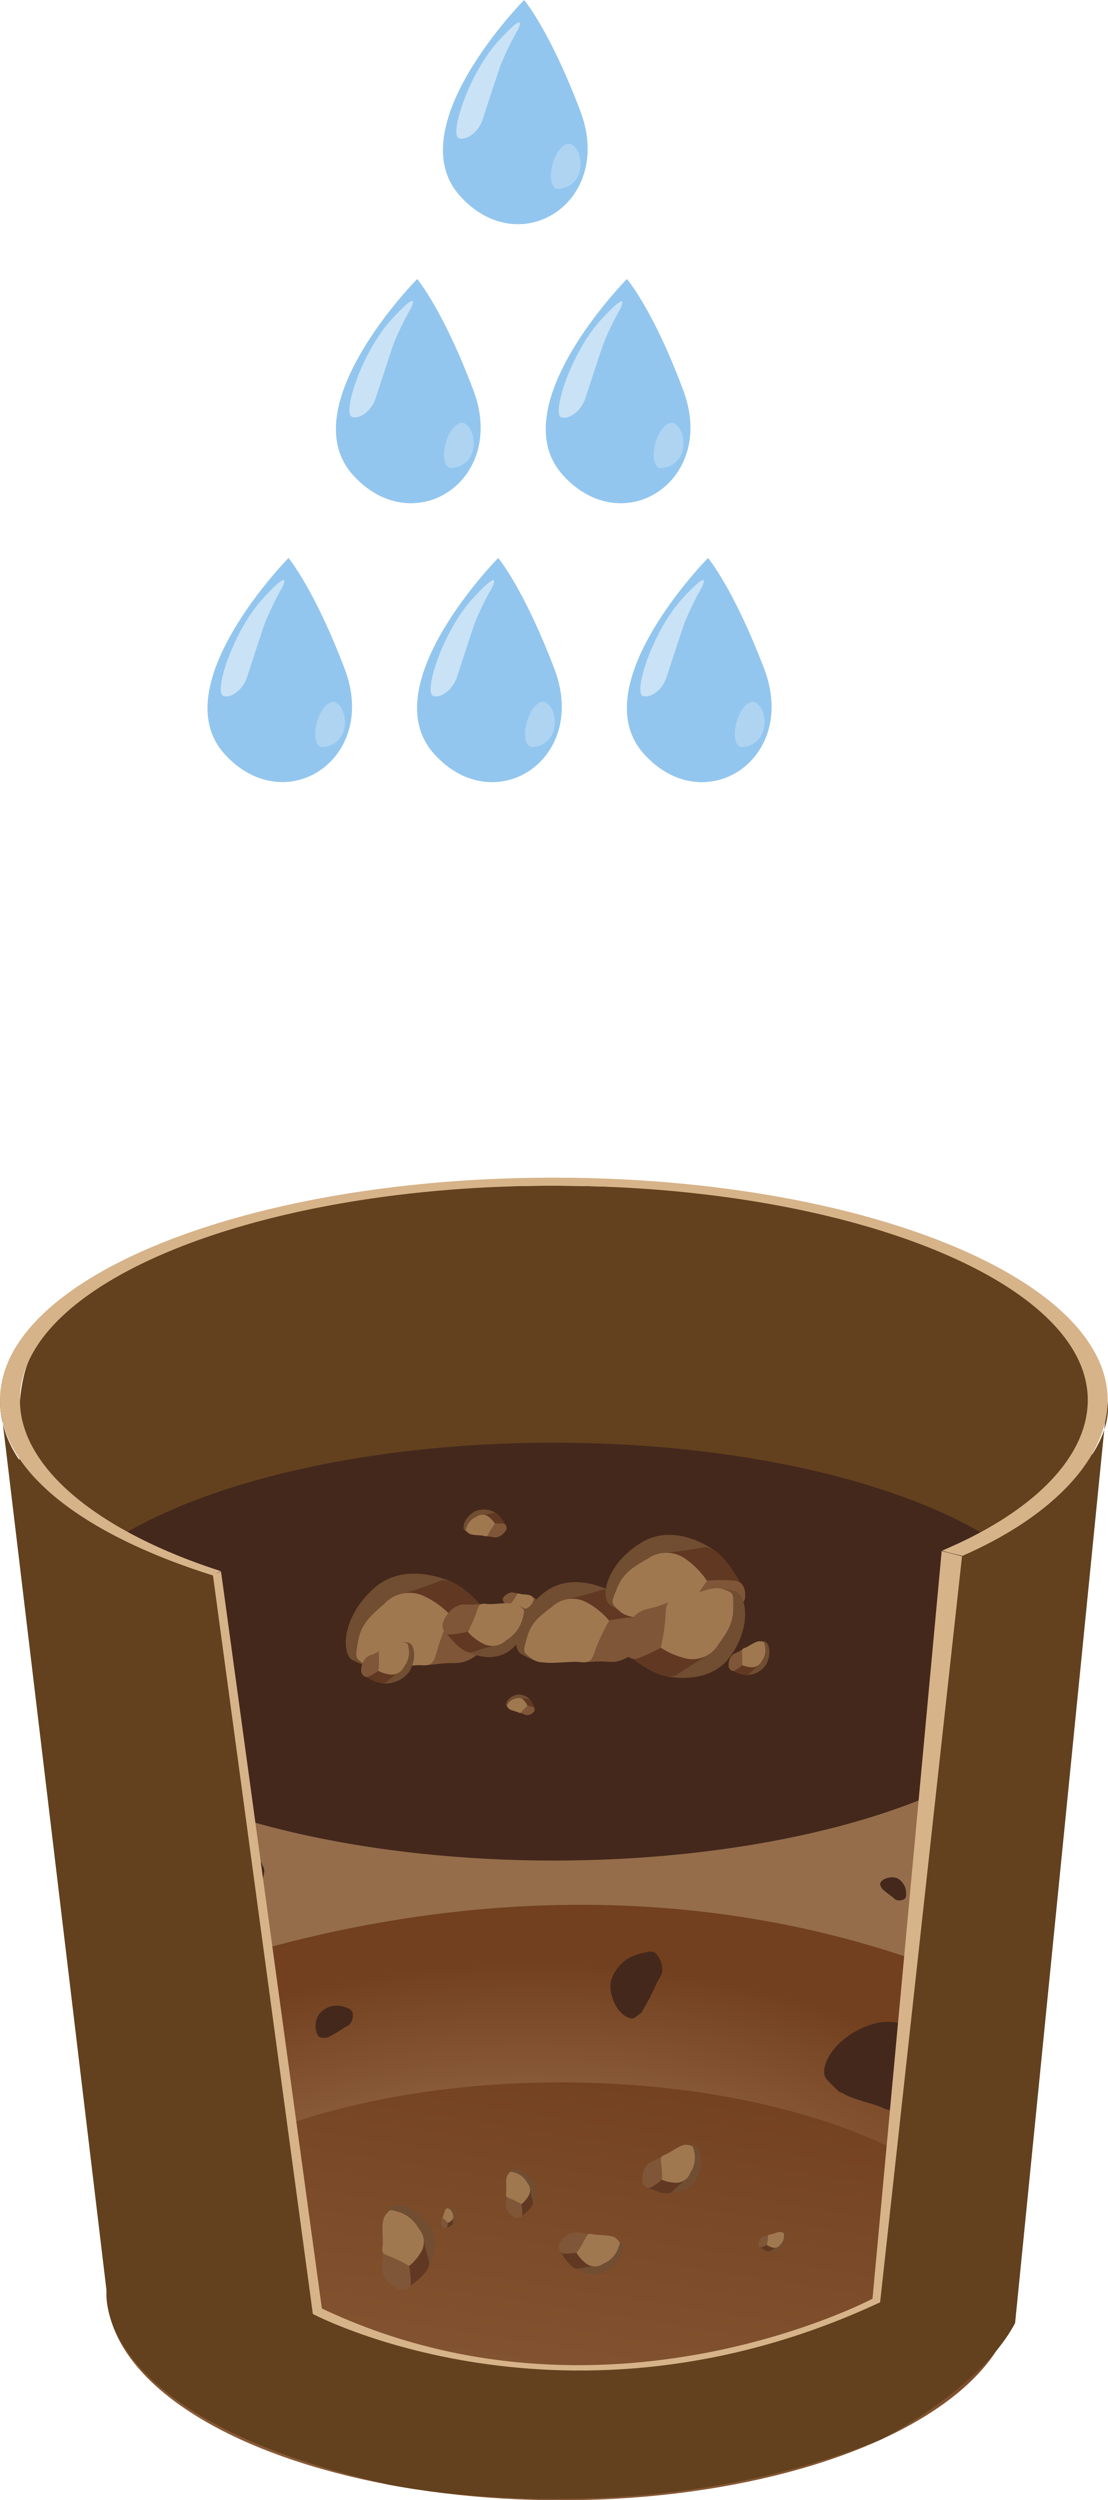 <?xml version="1.0" encoding="UTF-8"?>
<svg xmlns="http://www.w3.org/2000/svg" xmlns:xlink="http://www.w3.org/1999/xlink" viewBox="0 0 101.86 229.73">
  <defs>
    <style>.cls-1{fill:#63411e;}.cls-2{fill:#956d4b;}.cls-3{fill:#44281c;}.cls-4{fill:#714d31;}.cls-5{fill:#613922;}.cls-6{fill:#7f5637;}.cls-7{fill:#a07850;}.cls-8{fill:url(#Безымянный_градиент_26);}.cls-9{fill:url(#Безымянный_градиент_7);}.cls-10{fill:#d7b389;}.cls-11{fill:#93c6ee;}.cls-12{fill:#c9e2f6;}.cls-13{fill:#aed4f2;}</style>
    <radialGradient id="Безымянный_градиент_26" cx="47.79" cy="211.65" r="54.35" gradientTransform="translate(97.44 328.51) rotate(179.09) scale(1 0.56)" gradientUnits="userSpaceOnUse">
      <stop offset="0.02" stop-color="#a07450"></stop>
      <stop offset="0.27" stop-color="#9a6d4a"></stop>
      <stop offset="0.62" stop-color="#8a5b39"></stop>
      <stop offset="1" stop-color="#72401f"></stop>
    </radialGradient>
    <linearGradient id="Безымянный_градиент_7" x1="33.91" y1="323.58" x2="55.06" y2="188.13" gradientUnits="userSpaceOnUse">
      <stop offset="0.38" stop-color="#a17551"></stop>
      <stop offset="0.91" stop-color="#794826"></stop>
      <stop offset="1" stop-color="#72401f"></stop>
    </linearGradient>
  </defs>
  <g id="Слой_2" data-name="Слой 2">
    <g id="Слой_1-2" data-name="Слой 1">
      <path class="cls-1" d="M3.09,144.76,100,146.32s.91-16.95,0-19.84C98.7,122.29,91.3,109.9,54.64,109S4.53,119.61,2.48,125.44,3.09,144.76,3.09,144.76Z"></path>
      <polygon class="cls-2" points="8.29 184.92 3.09 149.94 98.7 149.94 95 184.66 8.29 184.92"></polygon>
      <path class="cls-3" d="M39.12,179.88a7.43,7.43,0,0,0-2.47-1.45v0s-3.28-1-5.07,1.23-1.48,4.59-.67,5a11.87,11.87,0,0,0,1.41.3s.05,0,.09,0a26,26,0,0,0,3-.69,1.58,1.58,0,0,0,.52-.14l.57-.16c1.28-.4,1.44-.11,2.33-.89a3.47,3.47,0,0,0,.95-2.21,2.68,2.68,0,0,0-.18-.43h0l0,0A.81.81,0,0,0,39.12,179.88Z"></path>
      <path class="cls-3" d="M21.5,182.77A9.4,9.4,0,0,0,18,183.92v0s-3.73,2.34-3.12,5.94,3.18,5.33,4.24,4.87a14.78,14.78,0,0,0,1.49-1.11s0-.09,0-.12c.79-.91,1.38-2.74,1.91-3.52a1.77,1.77,0,0,0,.31-.62l.33-.69c.7-1.58,1.11-1.48,1.12-3A4.41,4.41,0,0,0,23,182.86a2.83,2.83,0,0,0-.57-.2v0h-.07A1.07,1.07,0,0,0,21.5,182.77Z"></path>
      <path class="cls-3" d="M37.29,189.11a2.82,2.82,0,0,0-1.09-.27h0a2,2,0,0,0-1.77,1c-.43,1,0,1.89.3,1.94a3.14,3.14,0,0,0,.57,0l0,0a8.16,8.16,0,0,0,1.07-.6.5.5,0,0,0,.18-.11l.19-.12c.44-.29.53-.2.78-.59a1.36,1.36,0,0,0,.11-.94l-.12-.14h0A.31.31,0,0,0,37.29,189.11Z"></path>
      <path class="cls-3" d="M78.17,180.74a1.86,1.86,0,0,0-.1-.77h0s-.33-.88-1.1-.9-1.24.44-1.19.68a2.15,2.15,0,0,0,.17.35s0,0,0,0a6,6,0,0,0,.65.55.41.41,0,0,0,.12.09l.13.1c.3.21.26.29.57.35a.92.92,0,0,0,.64-.16.36.36,0,0,0,.06-.11h0A.28.28,0,0,0,78.17,180.74Z"></path>
      <path class="cls-3" d="M89.82,194.79a9.57,9.57,0,0,0-1.65-3.32h0s-2.87-3.39-6.38-2.26-4.86,3.95-4.24,4.94a12.48,12.48,0,0,0,1.32,1.32s.09,0,.12,0c1,.66,2.94,1,3.79,1.4a2,2,0,0,0,.67.22c.19.06.39.13.73.22,1.68.47,1.65.9,3.16.69A4.45,4.45,0,0,0,90,196.28a2.58,2.58,0,0,0,.11-.6h0l0-.06A1.06,1.06,0,0,0,89.82,194.79Z"></path>
      <path class="cls-3" d="M67.15,183.26a7.06,7.06,0,0,0-1.62,2.33l0,0s-1.21,3.19.84,5.12,4.44,1.81,4.88,1a11.11,11.11,0,0,0,.4-1.38s0-.06,0-.09a24.5,24.5,0,0,0-.46-3.06,1.38,1.38,0,0,0-.1-.53c0-.15-.06-.31-.12-.58-.3-1.3,0-1.43-.7-2.37a3.43,3.43,0,0,0-2.12-1.1,1.9,1.9,0,0,0-.44.15v0l0,0A.81.81,0,0,0,67.15,183.26Z"></path>
      <path class="cls-4" d="M67.31,207a1.39,1.39,0,0,0,1.36-.36c.47-.61.37-1.25.15-1.35l-.38-.07c-.26,0-.28.6-.29.61Z"></path>
      <path class="cls-5" d="M66.49,206.52s.76.69,1.07.48a8,8,0,0,1,.7-.4l0-.21a3,3,0,0,0-.83-.28l-.5.17A3,3,0,0,0,66.49,206.52Z"></path>
      <path class="cls-6" d="M66.44,206.41c0,.08.11.31.34.23a3.23,3.23,0,0,0,.46-.2s.23-.71.28-.84.13-.16-.21,0-.39,0-.63.25A1,1,0,0,0,66.44,206.41Z"></path>
      <path class="cls-7" d="M67.24,206.44a3.81,3.81,0,0,0,.11-.6c0-.27,0-.34.25-.38s.72-.28,1-.19.22.07.22.38a1.13,1.13,0,0,1-.33.76.63.63,0,0,1-.66.28A1.66,1.66,0,0,1,67.24,206.44Z"></path>
      <path class="cls-4" d="M58,201.71s2.08.11,2.82-1.45.22-2.92-.31-3a5.61,5.61,0,0,0-.88,0c-.57,0-.32,1.44-.34,1.47S58,201.71,58,201.71Z"></path>
      <path class="cls-5" d="M56,201s2,1.15,2.59.54,1.34-1.22,1.34-1.22l-.14-.45a6.4,6.4,0,0,0-2-.21c-.32.17-.86.53-1,.6A7.94,7.94,0,0,0,56,201Z"></path>
      <path class="cls-6" d="M55.83,200.76c.1.18.38.63.86.34a8.34,8.34,0,0,0,.91-.65s.16-1.68.22-2,.2-.42-.5,0-.84.27-1.25.86A2.06,2.06,0,0,0,55.83,200.76Z"></path>
      <path class="cls-7" d="M57.6,200.45a10.82,10.82,0,0,0,0-1.38c-.08-.6-.14-.75.36-.94s1.46-1,2-.89.52.06.67.73a2.46,2.46,0,0,1-.36,1.82,1.39,1.39,0,0,1-1.32.93A3.47,3.47,0,0,1,57.6,200.45Z"></path>
      <path class="cls-4" d="M49.38,208.45s1.62,1.23,3.08.38,1.77-2.24,1.4-2.63a6.62,6.62,0,0,0-.72-.46c-.48-.28-1,1-1.09,1Z"></path>
      <path class="cls-5" d="M48.12,206.76s1,2,1.81,1.85a17,17,0,0,1,1.74-.25l.14-.44s-1.13-1.22-1.48-1.25-1,0-1.14-.07A7.46,7.46,0,0,0,48.12,206.76Z"></path>
      <path class="cls-6" d="M48.12,206.48c0,.2,0,.72.51.75a7.54,7.54,0,0,0,1.09,0s1.05-1.27,1.27-1.48.39-.24-.41-.28-.82-.24-1.47,0A2.07,2.07,0,0,0,48.12,206.48Z"></path>
      <path class="cls-7" d="M49.72,207.2a8.58,8.58,0,0,0,.72-1.14c.27-.53.31-.68.81-.56s1.72,0,2.12.38.39.33.14,1a2.41,2.41,0,0,1-1.29,1.28,1.37,1.37,0,0,1-1.57,0A3.52,3.52,0,0,1,49.72,207.2Z"></path>
      <path class="cls-4" d="M45.66,202.86a2.3,2.3,0,0,0,.08-2.36c-.75-1.06-1.83-1.21-2.09-.9a3.31,3.31,0,0,0-.31.58c-.18.38.83.74.84.76Z"></path>
      <path class="cls-5" d="M44.45,203.94s1.48-.89,1.29-1.5-.31-1.32-.31-1.32l-.34-.07s-.85.94-.86,1.21,0,.76,0,.87A6.15,6.15,0,0,0,44.45,203.94Z"></path>
      <path class="cls-6" d="M44.23,204c.16,0,.56,0,.54-.44a5.65,5.65,0,0,0-.09-.83s-1-.72-1.21-.87-.21-.28-.19.33-.13.64.1,1.13A1.58,1.58,0,0,0,44.23,204Z"></path>
      <path class="cls-7" d="M44.68,202.69a6.64,6.64,0,0,0-.92-.48c-.42-.16-.54-.18-.48-.58s-.11-1.31.15-1.64.23-.32.73-.17a1.85,1.85,0,0,1,1.05.9,1,1,0,0,1,.13,1.2A2.67,2.67,0,0,1,44.68,202.69Z"></path>
      <path class="cls-4" d="M38.3,204.61a1,1,0,0,0,.34-1c-.17-.53-.6-.73-.75-.64l-.2.2c-.13.14.25.41.25.43Z"></path>
      <path class="cls-5" d="M37.67,204.9s.72-.18.72-.46,0-.58,0-.58l-.13-.07s-.47.28-.51.39-.08.32-.1.36A2.49,2.49,0,0,0,37.67,204.9Z"></path>
      <path class="cls-6" d="M37.57,204.88c.07,0,.24.07.28-.11a2.61,2.61,0,0,0,.07-.36s-.34-.43-.39-.51-.05-.14-.12.11-.13.25-.1.48A.66.66,0,0,0,37.57,204.88Z"></path>
      <path class="cls-7" d="M37.92,204.41a2.34,2.34,0,0,0-.32-.31c-.15-.12-.2-.15-.12-.3s.12-.56.27-.66.14-.11.32,0a.77.77,0,0,1,.32.51.44.44,0,0,1-.1.51A1,1,0,0,1,37.92,204.41Z"></path>
      <path class="cls-4" d="M36.05,208.67s1.42-2.29.12-4.11S33,202.49,32.53,203a7.63,7.63,0,0,0-.52,1c-.32.67,1.45,1.27,1.47,1.31S36.05,208.67,36.05,208.67Z"></path>
      <path class="cls-5" d="M34,210.54s2.55-1.56,2.23-2.61-.55-2.27-.55-2.27l-.6-.13s-1.46,1.63-1.47,2.1.07,1.31.06,1.52A10.27,10.27,0,0,0,34,210.54Z"></path>
      <path class="cls-6" d="M33.59,210.57c.27,0,1,0,.94-.76a11.07,11.07,0,0,0-.17-1.44s-1.81-1.23-2.12-1.49-.35-.49-.32.57-.21,1.12.19,2A2.66,2.66,0,0,0,33.59,210.57Z"></path>
      <path class="cls-7" d="M34.36,208.37a12.66,12.66,0,0,0-1.6-.81c-.73-.29-.94-.32-.84-1s-.2-2.27.25-2.85.39-.55,1.25-.3A3.22,3.22,0,0,1,35.26,205,1.81,1.81,0,0,1,35.5,207,4.78,4.78,0,0,1,34.36,208.37Z"></path>
      <path class="cls-8" d="M9.8,210.54,8.29,184.92s43-22.09,86.71-.26l-1.68,25.88Z"></path>
      <ellipse class="cls-9" cx="51.56" cy="210.54" rx="41.76" ry="19.2"></ellipse>
      <path class="cls-4" d="M70.56,206.87a1.39,1.39,0,0,0,1.36-.36c.47-.61.37-1.25.15-1.35l-.39-.07c-.25,0-.27.6-.28.61Z"></path>
      <path class="cls-5" d="M69.74,206.36s.76.69,1.07.48.7-.4.7-.4l0-.21a3,3,0,0,0-.83-.28l-.5.17A3,3,0,0,0,69.74,206.36Z"></path>
      <path class="cls-6" d="M69.69,206.25c0,.08.1.31.34.23a3.23,3.23,0,0,0,.46-.2s.23-.71.28-.84.13-.16-.22-.05-.38,0-.62.26A1,1,0,0,0,69.69,206.25Z"></path>
      <path class="cls-7" d="M70.49,206.28a3.81,3.81,0,0,0,.11-.6c0-.27,0-.34.25-.37s.72-.29,1-.2.22.08.22.38a1.11,1.11,0,0,1-.33.76.63.63,0,0,1-.66.28A1.66,1.66,0,0,1,70.49,206.28Z"></path>
      <path class="cls-4" d="M61.28,201.55s2.08.11,2.82-1.45.22-2.92-.31-3a5.61,5.61,0,0,0-.88,0c-.57,0-.32,1.44-.34,1.48S61.28,201.55,61.28,201.55Z"></path>
      <path class="cls-5" d="M59.24,200.83s2,1.15,2.59.54,1.33-1.22,1.33-1.22L63,199.7a6.4,6.4,0,0,0-2-.21c-.32.17-.86.53-1,.6A7.94,7.94,0,0,0,59.24,200.83Z"></path>
      <path class="cls-6" d="M59.08,200.6c.1.18.38.63.86.34a7,7,0,0,0,.91-.65s.16-1.68.22-2,.2-.42-.5,0-.84.28-1.25.86A2.06,2.06,0,0,0,59.08,200.6Z"></path>
      <path class="cls-7" d="M60.85,200.29a9.78,9.78,0,0,0-.05-1.38c-.07-.6-.13-.75.37-.94s1.46-1,2-.89.52.06.67.73a2.52,2.52,0,0,1-.37,1.82,1.37,1.37,0,0,1-1.31.93A3.47,3.47,0,0,1,60.85,200.29Z"></path>
      <path class="cls-4" d="M52.63,208.29s1.62,1.23,3.08.38,1.77-2.24,1.4-2.63a6.78,6.78,0,0,0-.72-.45c-.48-.29-1,1-1.09,1Z"></path>
      <path class="cls-5" d="M51.37,206.6s1,2,1.81,1.85a17,17,0,0,1,1.74-.25l.14-.44s-1.13-1.22-1.48-1.25-1,0-1.14-.07A7.46,7.46,0,0,0,51.37,206.6Z"></path>
      <path class="cls-6" d="M51.37,206.32c0,.2,0,.72.51.75A7.63,7.63,0,0,0,53,207s1.05-1.27,1.27-1.48.39-.23-.41-.28-.82-.24-1.48,0A2,2,0,0,0,51.37,206.32Z"></path>
      <path class="cls-7" d="M53,207a9.88,9.88,0,0,0,.72-1.14c.27-.53.31-.68.81-.56s1.72,0,2.12.39.39.33.14,1A2.44,2.44,0,0,1,55.47,208a1.35,1.35,0,0,1-1.57,0A3.52,3.52,0,0,1,53,207Z"></path>
      <path class="cls-4" d="M48.91,202.71a2.32,2.32,0,0,0,.08-2.37c-.75-1.05-1.83-1.21-2.1-.9a4.28,4.28,0,0,0-.3.58c-.19.39.83.74.84.76S48.91,202.71,48.91,202.71Z"></path>
      <path class="cls-5" d="M47.7,203.78s1.47-.89,1.29-1.5-.31-1.31-.31-1.31l-.34-.08s-.86.94-.86,1.21,0,.76,0,.88A6.36,6.36,0,0,0,47.7,203.78Z"></path>
      <path class="cls-6" d="M47.48,203.8c.16,0,.56,0,.54-.44a5.65,5.65,0,0,0-.09-.83s-1-.72-1.21-.87-.21-.28-.19.33-.13.64.1,1.13A1.58,1.58,0,0,0,47.48,203.8Z"></path>
      <path class="cls-7" d="M47.93,202.53a6,6,0,0,0-.92-.47c-.42-.17-.54-.19-.48-.58s-.11-1.31.15-1.65.23-.32.73-.17a1.85,1.85,0,0,1,1.05.9,1,1,0,0,1,.13,1.2A2.53,2.53,0,0,1,47.93,202.53Z"></path>
      <path class="cls-4" d="M41.55,204.45a1,1,0,0,0,.34-1c-.18-.53-.6-.73-.75-.64l-.2.2c-.13.14.25.42.25.43Z"></path>
      <path class="cls-5" d="M40.91,204.74s.73-.18.73-.45a5.39,5.39,0,0,1,0-.59l-.13-.07s-.47.28-.51.39-.08.32-.1.36A2.73,2.73,0,0,0,40.91,204.74Z"></path>
      <path class="cls-6" d="M40.82,204.72c.07,0,.23.07.28-.11a2.35,2.35,0,0,0,.07-.36s-.34-.42-.39-.51-.05-.14-.12.11-.14.25-.1.48A.66.66,0,0,0,40.82,204.72Z"></path>
      <path class="cls-7" d="M41.17,204.25a2.34,2.34,0,0,0-.32-.31c-.15-.12-.2-.15-.12-.3s.12-.56.27-.66.13-.11.32,0a.8.8,0,0,1,.32.51.44.44,0,0,1-.1.51A1,1,0,0,1,41.17,204.25Z"></path>
      <path class="cls-4" d="M39.3,208.51s1.42-2.29.12-4.1-3.18-2.08-3.64-1.54a8.32,8.32,0,0,0-.52,1c-.32.67,1.44,1.27,1.47,1.31S39.3,208.51,39.3,208.51Z"></path>
      <path class="cls-5" d="M37.21,210.38s2.55-1.56,2.23-2.61-.55-2.27-.55-2.27l-.6-.13s-1.46,1.63-1.47,2.1.07,1.32.06,1.52A10.27,10.27,0,0,0,37.21,210.38Z"></path>
      <path class="cls-6" d="M36.84,210.41c.27,0,1,0,.93-.75a10.15,10.15,0,0,0-.16-1.45s-1.81-1.22-2.12-1.49-.36-.48-.32.57-.21,1.12.19,2A2.66,2.66,0,0,0,36.84,210.41Z"></path>
      <path class="cls-7" d="M37.61,208.21a12.66,12.66,0,0,0-1.6-.81c-.74-.29-.94-.31-.84-1s-.2-2.27.25-2.84.39-.56,1.25-.31a3.26,3.26,0,0,1,1.84,1.55,1.79,1.79,0,0,1,.23,2.07A4.64,4.64,0,0,1,37.61,208.21Z"></path>
      <path class="cls-3" d="M23.64,170.82a7.38,7.38,0,0,0-2.46-1.45v0s-3.29-1-5.08,1.23-1.48,4.59-.67,5a10.89,10.89,0,0,0,1.42.29s.05,0,.08,0a25.62,25.62,0,0,0,3-.68,1.73,1.73,0,0,0,.53-.14c.14,0,.3-.08.56-.17,1.29-.39,1.45-.11,2.34-.88a3.43,3.43,0,0,0,.94-2.21,2,2,0,0,0-.18-.43h0l0,0A.82.82,0,0,0,23.64,170.82Z"></path>
      <path class="cls-3" d="M59.48,179.39a4.8,4.8,0,0,0-1.76.58h0s-1.88,1.18-1.57,3,1.6,2.69,2.13,2.46a7.18,7.18,0,0,0,.75-.56s0,0,0-.06A15.13,15.13,0,0,0,60,183a.91.91,0,0,0,.16-.31l.16-.35c.36-.79.57-.75.57-1.51a2.26,2.26,0,0,0-.67-1.4,1,1,0,0,0-.29-.1h0A.55.55,0,0,0,59.48,179.39Z"></path>
      <path class="cls-3" d="M32.06,184.56a3,3,0,0,0-1.09-.27h0a2,2,0,0,0-1.77,1c-.43,1-.05,1.89.3,1.94a3.14,3.14,0,0,0,.57,0s0,0,0,0a8.71,8.71,0,0,0,1.07-.59.82.82,0,0,0,.18-.11l.2-.13c.43-.29.53-.2.77-.59a1.36,1.36,0,0,0,.11-.94l-.12-.14h0A.34.34,0,0,0,32.06,184.56Z"></path>
      <path class="cls-3" d="M83.3,174.17a1.91,1.91,0,0,0-.1-.78h0s-.33-.87-1.11-.89-1.24.43-1.18.67a1.86,1.86,0,0,0,.17.36h0a6.14,6.14,0,0,0,.65.55l.12.09.13.09c.29.21.26.3.57.36a.92.92,0,0,0,.64-.16.36.36,0,0,0,.06-.11h0A.28.28,0,0,0,83.3,174.17Z"></path>
      <path class="cls-3" d="M88.18,191.58a9.44,9.44,0,0,0-1.65-3.31h0s-2.87-3.39-6.38-2.26-4.86,3.95-4.24,4.94a12.48,12.48,0,0,0,1.32,1.32s.09,0,.12,0c1,.66,2.94,1,3.79,1.4a2,2,0,0,0,.67.22c.19.06.39.13.73.22,1.68.48,1.65.9,3.16.69a4.45,4.45,0,0,0,2.59-1.74,2.58,2.58,0,0,0,.11-.6h0l0-.07A1.06,1.06,0,0,0,88.18,191.58Z"></path>
      <path class="cls-3" d="M16.81,186.14a7.19,7.19,0,0,0-1.61,2.33l0,0s-1.22,3.19.84,5.12,4.44,1.81,4.88,1a11.11,11.11,0,0,0,.4-1.38s0-.06,0-.09a24.6,24.6,0,0,0-.45-3.06,1.34,1.34,0,0,0-.1-.53c0-.15-.06-.31-.12-.58-.3-1.3,0-1.43-.7-2.37a3.43,3.43,0,0,0-2.12-1.1,1.76,1.76,0,0,0-.44.15v0l0,0A.86.86,0,0,0,16.81,186.14Z"></path>
      <ellipse class="cls-3" cx="50.9" cy="151.76" rx="47.8" ry="19.2"></ellipse>
      <path class="cls-1" d="M0,128.64l9.8,81.9S8.29,222.09,35.72,228.3c0,0,22.94,4.88,45.19-4.11,0,0,9.11-4.53,12.41-10.73l8.47-84.82s1.87,6.83-13.35,14l-7.53,68.59s-24.2,13.2-52.15,1.07l-9.19-67.93S0,139.72,0,128.64Z"></path>
      <path class="cls-10" d="M50.9,108.21c-28.11,0-50.9,9.15-50.9,20.43,0,6.55,7.66,12.38,19.57,16.12h0a5.5,5.5,0,0,1,.75-.39c-11.26-3.62-18.49-9.49-18.49-15.73,0-10.88,22-19.69,49.07-19.69S100,117.76,100,128.64c0,5.25-5,10.3-13.39,13.84.49.17,1.87.48,1.87.48,8.33-3.64,13.35-9,13.35-14.32C101.79,117.36,79,108.21,50.9,108.21Z"></path>
      <path class="cls-10" d="M19.57,144.69l9.19,67.93S52.09,225,80.91,211.55L88.44,143l-1.87-.48-6.36,68.7s-24.77,13.12-50.62.9l-9.27-67.71Z"></path>
      <path class="cls-4" d="M48.77,156.22a1.38,1.38,0,0,0-1.33-.49c-.74.22-1,.81-.9,1a2.23,2.23,0,0,0,.27.28c.19.18.58-.33.59-.34S48.77,156.22,48.77,156.22Z"></path>
      <path class="cls-5" d="M49.16,157.1s-.23-1-.61-1-.81-.07-.81-.07l-.1.18s.37.66.52.71.44.12.5.15A3.41,3.41,0,0,0,49.16,157.1Z"></path>
      <path class="cls-6" d="M49.13,157.23c0-.09.09-.32-.15-.39a3.49,3.49,0,0,0-.49-.1s-.6.46-.72.53-.2.06.15.16.34.2.66.16A.94.94,0,0,0,49.13,157.23Z"></path>
      <path class="cls-7" d="M48.49,156.74a3.6,3.6,0,0,0-.44.43c-.18.21-.21.27-.42.17s-.77-.19-.91-.4-.13-.19,0-.44a1.12,1.12,0,0,1,.71-.43.61.61,0,0,1,.71.15A1.67,1.67,0,0,1,48.49,156.74Z"></path>
      <path class="cls-4" d="M45.75,139.16a2,2,0,0,0-2.06-.3c-1,.55-1.23,1.48-1,1.74a3.58,3.58,0,0,0,.48.32c.31.2.72-.65.74-.66Z"></path>
      <path class="cls-5" d="M46.57,140.31s-.64-1.37-1.19-1.27-1.17.15-1.17.15l-.1.29s.74.83,1,.86.67,0,.77.06A5.39,5.39,0,0,0,46.57,140.31Z"></path>
      <path class="cls-6" d="M46.57,140.5c0-.13,0-.48-.33-.51a5.24,5.24,0,0,0-.74,0s-.72.84-.87,1-.27.15.27.19.55.18,1,0A1.39,1.39,0,0,0,46.57,140.5Z"></path>
      <path class="cls-7" d="M45.5,140a6.27,6.27,0,0,0-.5.76c-.19.35-.21.45-.55.36s-1.15,0-1.42-.29-.26-.22-.08-.64a1.65,1.65,0,0,1,.88-.84.91.91,0,0,1,1.06,0A2.35,2.35,0,0,1,45.5,140Z"></path>
      <path class="cls-4" d="M41.67,145.42s-4.25-2.13-7.22.46-3.11,5.92-2.1,6.63a13.62,13.62,0,0,0,1.86.75c1.23.45,2-2.74,2.06-2.79S41.67,145.42,41.67,145.42Z"></path>
      <path class="cls-5" d="M45.29,148.77s-3.15-4.22-4.94-3.48-3.9,1.33-3.9,1.33l-.12,1.08s3.11,2.3,3.93,2.23,2.29-.34,2.65-.34A19.41,19.41,0,0,0,45.29,148.77Z"></path>
      <path class="cls-6" d="M45.42,149.41c0-.47-.22-1.68-1.49-1.51a19.3,19.3,0,0,0-2.5.53s-1.86,3.38-2.27,4-.79.7,1.05.47,2,.19,3.4-.66A4.8,4.8,0,0,0,45.42,149.41Z"></path>
      <path class="cls-7" d="M41.43,148.43a21.5,21.5,0,0,0-1.16,2.94c-.38,1.33-.4,1.7-1.62,1.64s-3.94.72-5,0-1-.59-.74-2.14,1-2.28,2.41-3.49a3.17,3.17,0,0,1,3.6-.75A8.17,8.17,0,0,1,41.43,148.43Z"></path>
      <path class="cls-4" d="M56.36,146.31s-3.57-2.1-6.3,0-3.06,4.94-2.22,5.63a11.18,11.18,0,0,0,1.57.75c1,.47,1.89-2.25,2-2.29S56.36,146.31,56.36,146.31Z"></path>
      <path class="cls-5" d="M59.3,149.44s-2.48-3.86-4.08-3.33-3.46.93-3.46.93l-.17.92s2.55,2.19,3.27,2.18,2-.16,2.32-.14A15.71,15.71,0,0,0,59.3,149.44Z"></path>
      <path class="cls-6" d="M59.37,150c0-.41-.09-1.47-1.2-1.4a16.56,16.56,0,0,0-2.2.31s-1.82,2.82-2.21,3.3-.73.56.88.47,1.72.28,3-.36A4.19,4.19,0,0,0,59.37,150Z"></path>
      <path class="cls-7" d="M56,148.91a19.66,19.66,0,0,0-1.19,2.48c-.41,1.14-.45,1.45-1.5,1.33s-3.47.38-4.37-.28-.87-.58-.51-1.91,1-1.91,2.3-2.87a2.74,2.74,0,0,1,3.17-.44A7.19,7.19,0,0,1,56,148.91Z"></path>
      <path class="cls-4" d="M65.79,142.54s-3.51-2.71-6.7-.87-3.92,4.86-3.12,5.7a12.81,12.81,0,0,0,1.57,1c1,.64,2.32-2.15,2.39-2.18S65.79,142.54,65.79,142.54Z"></path>
      <path class="cls-5" d="M68.51,146.27s-2.13-4.44-3.91-4.08-3.81.52-3.81.52l-.3,1s2.43,2.67,3.19,2.76,2.17.1,2.5.16A17.51,17.51,0,0,0,68.51,146.27Z"></path>
      <path class="cls-6" d="M68.5,146.88c0-.44.11-1.57-1.08-1.65a16.37,16.37,0,0,0-2.39,0s-2.32,2.76-2.8,3.21-.85.51.88.62,1.8.54,3.23,0A4.46,4.46,0,0,0,68.5,146.88Z"></path>
      <path class="cls-7" d="M65,145.27a20.77,20.77,0,0,0-1.6,2.48c-.59,1.15-.67,1.49-1.78,1.21s-3.74-.05-4.62-.89-.84-.72-.29-2.09,1.35-1.91,2.84-2.76a3,3,0,0,1,3.44,0A7.7,7.7,0,0,1,65,145.27Z"></path>
      <path class="cls-4" d="M68.51,153.9a2.12,2.12,0,0,0,1.95-1c.53-1.06.19-2-.18-2.08a3.09,3.09,0,0,0-.6,0c-.39,0-.24,1-.25,1S68.51,153.9,68.51,153.9Z"></path>
      <path class="cls-5" d="M67.12,153.39s1.36.81,1.78.4a10.86,10.86,0,0,1,.92-.82l-.09-.32a4.19,4.19,0,0,0-1.34-.16c-.22.11-.6.36-.7.4A5.29,5.29,0,0,0,67.12,153.39Z"></path>
      <path class="cls-6" d="M67,153.23c.07.12.26.44.59.24a5.74,5.74,0,0,0,.63-.43s.13-1.15.18-1.36.14-.29-.35,0-.58.18-.87.57A1.45,1.45,0,0,0,67,153.23Z"></path>
      <path class="cls-7" d="M68.23,153a7.53,7.53,0,0,0,0-.95c0-.42-.09-.52.26-.64s1-.66,1.39-.59.36,0,.45.51a1.66,1.66,0,0,1-.27,1.24,1,1,0,0,1-.91.63A2.57,2.57,0,0,1,68.23,153Z"></path>
      <path class="cls-4" d="M35.06,154.66a2.71,2.71,0,0,0,2.57-1.06c.76-1.3.41-2.53-.05-2.66a5.3,5.3,0,0,0-.77-.05c-.5,0-.38,1.24-.41,1.27Z"></path>
      <path class="cls-5" d="M33.33,153.88s1.67,1.15,2.23.66a15.26,15.26,0,0,1,1.25-1l-.09-.4a5.7,5.7,0,0,0-1.7-.34c-.29.13-.79.41-.92.45A7.89,7.89,0,0,0,33.33,153.88Z"></path>
      <path class="cls-6" d="M33.21,153.67c.07.16.29.58.73.36a6.16,6.16,0,0,0,.84-.5s.26-1.45.34-1.71.2-.36-.44,0-.75.17-1.15.65A1.82,1.82,0,0,0,33.21,153.67Z"></path>
      <path class="cls-7" d="M34.78,153.53a7.68,7.68,0,0,0,.06-1.21c0-.53-.06-.67.39-.79s1.34-.75,1.82-.63.45.09.54.69a2.16,2.16,0,0,1-.45,1.56,1.22,1.22,0,0,1-1.22.72A3.24,3.24,0,0,1,34.78,153.53Z"></path>
      <path class="cls-4" d="M46.83,147.94a1.55,1.55,0,0,0,1.58.28c.78-.4,1-1.12.8-1.33a4.12,4.12,0,0,0-.36-.25c-.24-.17-.57.49-.59.49Z"></path>
      <path class="cls-5" d="M46.22,147s.46,1.08.89,1S48,148,48,148l.08-.23s-.55-.66-.73-.69-.52,0-.59-.06A3.86,3.86,0,0,0,46.22,147Z"></path>
      <path class="cls-6" d="M46.22,146.88c0,.11,0,.38.25.41a3.74,3.74,0,0,0,.57,0s.57-.63.69-.73.21-.11-.2-.16-.42-.15-.77,0A1.11,1.11,0,0,0,46.22,146.88Z"></path>
      <path class="cls-7" d="M47,147.3a4.46,4.46,0,0,0,.4-.57c.15-.27.18-.35.44-.27s.89,0,1.09.26.19.18.05.5a1.28,1.28,0,0,1-.71.63.71.71,0,0,1-.82,0A1.75,1.75,0,0,1,47,147.3Z"></path>
      <path class="cls-4" d="M61.13,154s4,1,6-1.79,1.49-5.58.5-6a12.35,12.35,0,0,0-1.71-.27c-1.12-.14-1.15,2.69-1.2,2.75S61.13,154,61.13,154Z"></path>
      <path class="cls-5" d="M57.43,151.86s3.47,2.95,4.84,2,3-1.88,3-1.88l-.1-.92s-3.06-1.35-3.74-1.13-1.87.73-2.17.8A15.85,15.85,0,0,0,57.43,151.86Z"></path>
      <path class="cls-6" d="M57.2,151.34c.13.39.51,1.37,1.54,1a17,17,0,0,0,2-.93s.92-3.21,1.15-3.77.54-.75-1-.19-1.72.22-2.74,1.2A4.16,4.16,0,0,0,57.2,151.34Z"></path>
      <path class="cls-7" d="M60.75,151.4a19.29,19.29,0,0,0,.42-2.7c.06-1.2,0-1.51,1-1.69s3.19-1.37,4.24-1,1,.3,1,1.67-.41,2.11-1.36,3.4a2.75,2.75,0,0,1-2.89,1.33A7.14,7.14,0,0,1,60.75,151.4Z"></path>
      <path class="cls-4" d="M42.73,151.68s2.39,1.35,4.18-.06,2-3.33,1.4-3.77a7.11,7.11,0,0,0-1.05-.49c-.7-.29-1.23,1.53-1.27,1.55S42.73,151.68,42.73,151.68Z"></path>
      <path class="cls-5" d="M40.73,149.64s1.7,2.53,2.76,2.15,2.28-.66,2.28-.66l.1-.61s-1.72-1.42-2.2-1.41-1.33.13-1.54.12A11.9,11.9,0,0,0,40.73,149.64Z"></path>
      <path class="cls-6" d="M40.68,149.27c0,.27.07,1,.81.91a10.32,10.32,0,0,0,1.46-.24s1.17-1.89,1.43-2.22.48-.38-.6-.3-1.15-.16-2,.28A2.76,2.76,0,0,0,40.68,149.27Z"></path>
      <path class="cls-7" d="M43,149.94a12.41,12.41,0,0,0,.76-1.66c.26-.76.28-1,1-.9s2.3-.3,2.91.13.58.37.36,1.26a3.29,3.29,0,0,1-1.49,1.94,1.83,1.83,0,0,1-2.1.33A4.76,4.76,0,0,1,43,149.94Z"></path>
      <path class="cls-11" d="M26.52,51.27S15,63,20.62,69.26c5.52,6.14,14.24.55,11.07-7.8C28.84,54,26.52,51.27,26.52,51.27Z"></path>
      <path class="cls-12" d="M22.7,62.24c.4-1.21,1.3-4,1.66-5a26.44,26.44,0,0,1,1.56-3.22s1.11-2.12-1.7.92-4.56,8.64-3.71,9C21.19,64.21,22.31,63.42,22.7,62.24Z"></path>
      <path class="cls-13" d="M29.16,66.28c-.34,1.14-.18,2.2.36,2.36a2.09,2.09,0,0,0,2.1-1.57c.34-1.35-.34-2.45-.87-2.57S29.5,65.14,29.16,66.28Z"></path>
      <path class="cls-11" d="M45.8,51.27s-11.56,11.7-5.9,18c5.52,6.14,14.25.55,11.07-7.8C48.12,54,45.8,51.27,45.8,51.27Z"></path>
      <path class="cls-12" d="M42,62.24c.4-1.21,1.3-4,1.65-5a25.91,25.91,0,0,1,1.57-3.22s1.11-2.12-1.71.92-4.56,8.64-3.7,9C40.48,64.21,41.59,63.42,42,62.24Z"></path>
      <path class="cls-13" d="M48.45,66.28c-.34,1.14-.18,2.2.36,2.36a2.1,2.1,0,0,0,2.1-1.57c.34-1.35-.34-2.45-.88-2.57S48.78,65.14,48.45,66.28Z"></path>
      <path class="cls-11" d="M65.09,51.27s-11.56,11.7-5.9,18c5.52,6.14,14.24.55,11.07-7.8C67.41,54,65.09,51.27,65.09,51.27Z"></path>
      <path class="cls-12" d="M61.27,62.24c.4-1.21,1.3-4,1.66-5a26.44,26.44,0,0,1,1.56-3.22s1.11-2.12-1.7.92-4.56,8.64-3.71,9C59.77,64.21,60.88,63.42,61.27,62.24Z"></path>
      <path class="cls-13" d="M67.73,66.28c-.34,1.14-.18,2.2.36,2.36a2.09,2.09,0,0,0,2.1-1.57c.35-1.35-.33-2.45-.87-2.57S68.07,65.14,67.73,66.28Z"></path>
      <path class="cls-11" d="M38.35,25.64s-11.57,11.69-5.91,18c5.53,6.14,14.25.55,11.07-7.81C40.67,28.33,38.35,25.64,38.35,25.64Z"></path>
      <path class="cls-12" d="M34.53,36.6c.4-1.2,1.3-4,1.65-5a26.34,26.34,0,0,1,1.57-3.23s1.11-2.12-1.7.92-4.57,8.65-3.71,9C33,38.58,34.14,37.79,34.53,36.6Z"></path>
      <path class="cls-13" d="M41,40.64c-.34,1.14-.18,2.2.36,2.36a2.08,2.08,0,0,0,2.1-1.56c.34-1.36-.34-2.46-.88-2.58S41.33,39.5,41,40.64Z"></path>
      <path class="cls-11" d="M57.63,25.64s-11.56,11.69-5.9,18c5.52,6.14,14.24.55,11.07-7.81C60,28.33,57.63,25.64,57.63,25.64Z"></path>
      <path class="cls-12" d="M53.81,36.6c.4-1.2,1.3-4,1.66-5A26.34,26.34,0,0,1,57,28.42s1.1-2.12-1.71.92-4.56,8.65-3.71,9C52.31,38.58,53.42,37.79,53.81,36.6Z"></path>
      <path class="cls-13" d="M60.27,40.64c-.33,1.14-.17,2.2.36,2.36a2.1,2.1,0,0,0,2.11-1.56c.34-1.36-.34-2.46-.88-2.58S60.61,39.5,60.27,40.64Z"></path>
      <path class="cls-11" d="M48.18,0s-11.56,11.69-5.9,18c5.52,6.14,14.24.55,11.07-7.8C50.5,2.69,48.18,0,48.18,0Z"></path>
      <path class="cls-12" d="M44.36,11c.4-1.21,1.3-4,1.66-5a26.34,26.34,0,0,1,1.57-3.23s1.1-2.12-1.71.93-4.56,8.64-3.71,9C42.86,12.94,44,12.15,44.36,11Z"></path>
      <path class="cls-13" d="M50.82,15c-.33,1.14-.17,2.19.36,2.35a2.08,2.08,0,0,0,2.1-1.56c.35-1.35-.33-2.45-.87-2.57S51.16,13.86,50.82,15Z"></path>
    </g>
  </g>
</svg>
